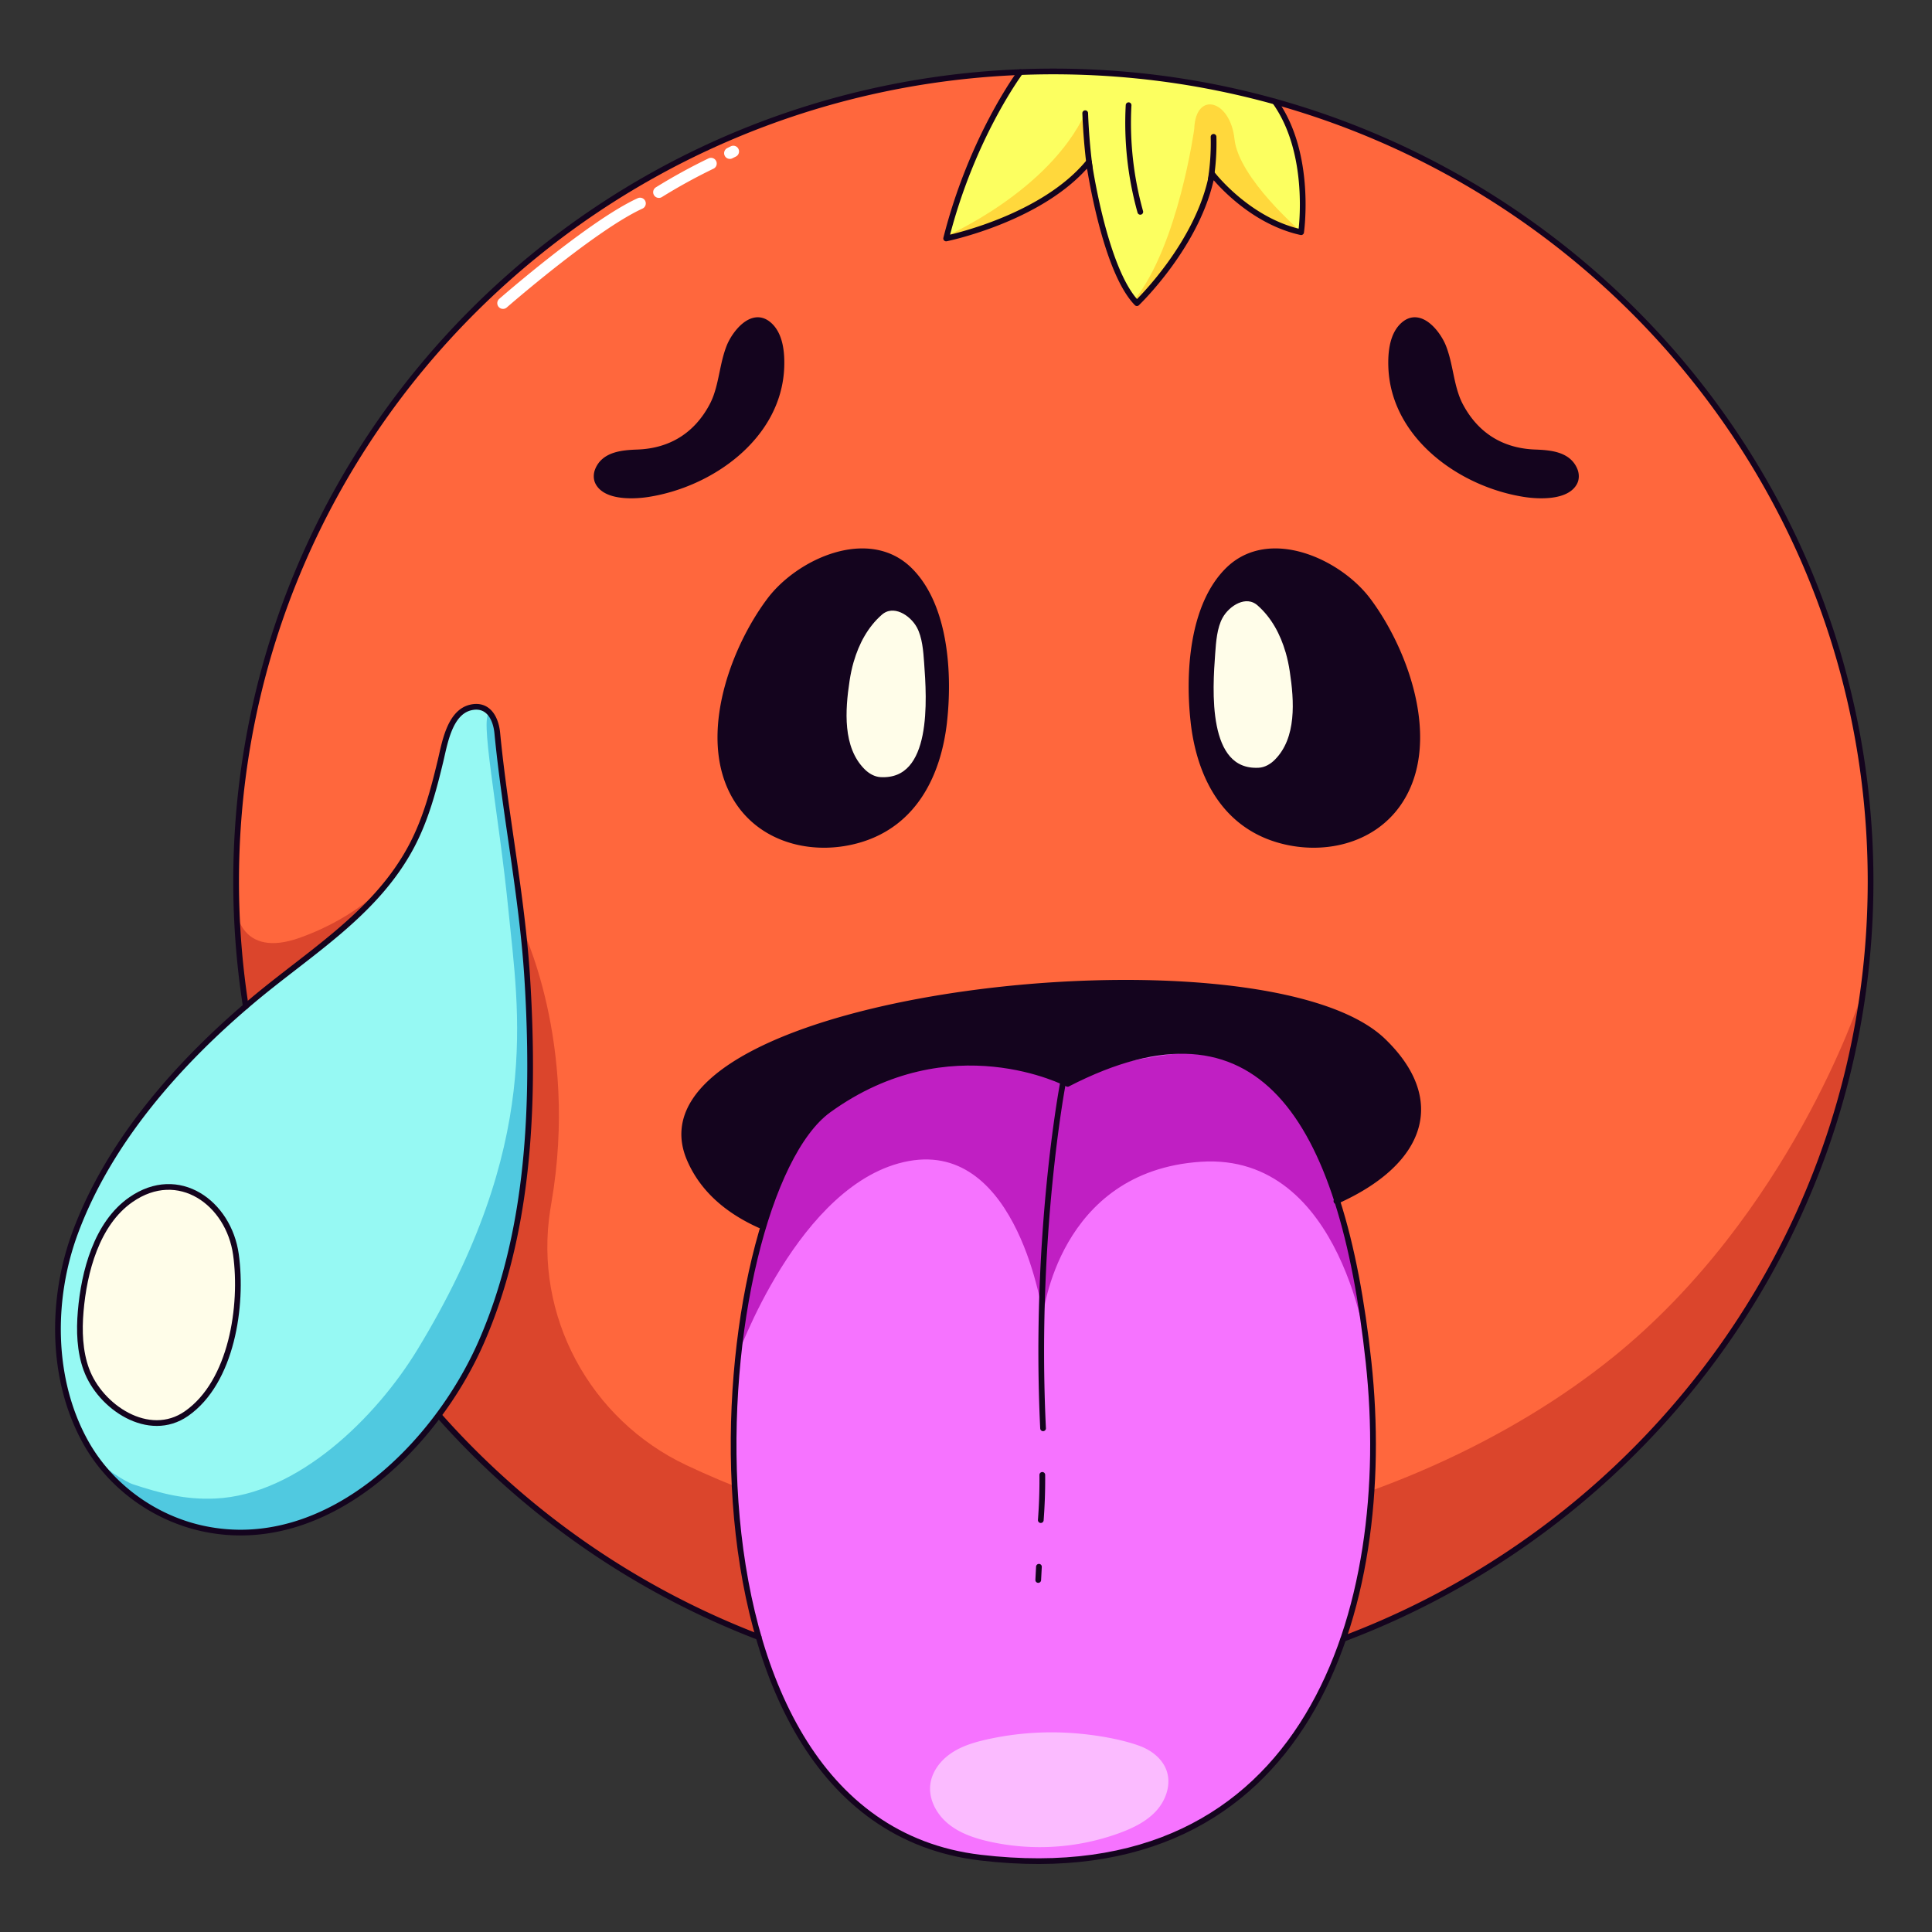<svg xmlns="http://www.w3.org/2000/svg" fill="none" viewBox="0 0 280 280"><rect x="0" y="0" width="280" height="280" fill="#333333" stroke="none"/><path fill="#FF673D" d="M194.403 237.501c44.656-16.811 76.393-59.616 76.393-109.768 0-64.827-53.025-117.38-118.439-117.38-65.414 0-118.439 52.553-118.439 117.38 0 6.158.48 12.204 1.4 18.103l27.994 59.294a118.692 118.692 0 0 0 46.334 32.116l84.757.251v.004Z"/><path fill="#14041E" d="M136.829 104.642c.781-6.877.267-16.855-5.025-22.05-5.941-5.83-16.038-1.233-20.279 4.434-5.582 7.46-10.252 20.739-4.473 29.274 3.882 5.733 11.304 7.279 17.659 5.35 7.746-2.354 11.249-9.335 12.122-17.008h-.004ZM172.974 104.641c-.781-6.877-.267-16.854 5.025-22.05 5.941-5.828 16.038-1.232 20.279 4.435 5.582 7.46 10.252 20.739 4.472 29.274-3.881 5.733-11.303 7.279-17.658 5.35-7.746-2.354-11.249-9.335-12.122-17.009h.004ZM103.863 57.28a10.469 10.469 0 0 1-.658 1.527c-2.284 4.283-5.999 6.568-10.788 6.75-2.146.08-4.805.27-5.756 2.531-.248.584-.271 1.276.019 1.837 1.125 2.157 5.102 1.998 7.105 1.7 9.223-1.38 19.065-8.322 19.456-18.389.081-2.09-.143-4.87-1.918-6.281-2.365-1.883-4.87 1.376-5.628 3.301-.889 2.261-1.044 4.732-1.832 7.02v.004ZM211.004 57.28c.182.526.395 1.036.658 1.527 2.284 4.283 5.999 6.568 10.788 6.75 2.146.08 4.805.27 5.756 2.531.248.584.271 1.276-.019 1.837-1.125 2.157-5.103 1.998-7.105 1.7-9.223-1.38-19.065-8.322-19.456-18.388-.081-2.092.143-4.871 1.918-6.282 2.365-1.883 4.87 1.376 5.628 3.301.889 2.262 1.044 4.732 1.832 7.02v.004ZM110.541 177.745c-4.956-2.137-8.697-5.319-10.6-9.776-10.2-23.901 82.907-34.11 100.522-17.094 8.926 8.621 5.722 17.616-6.78 23.198"/><path fill="#FCFF60" d="M147.576 10.446s-5.613 9.853-7.542 14.917c-1.929 5.068-2.914 8.849-2.914 8.849s-.526.452 2.988-.569c3.518-1.02 8.257-2.447 12.544-5.574 4.287-3.123 4.959-4.523 4.959-4.523s2.277 9.529 3.375 13.008c1.098 3.48 3.858 7.376 3.858 7.376s4.198-4.086 5.748-6.92c1.55-2.833 3.557-6.316 3.557-6.316l1.438-5.142s2.91 3.367 6.2 5.409c3.29 2.04 6.769 2.609 6.769 2.609s.761-6.943-.395-10.638c-1.155-3.696-2.176-6.228-2.176-6.228l-1.322-2.308s-21.377-5.141-37.087-3.95Z"/><path fill="#FFFDE9" stroke="#14041E" stroke-linecap="round" stroke-linejoin="round" stroke-width=".828" d="M123.33 95.777c-.27.932-.471 1.887-.614 2.838-.646 4.279-1.048 9.791 2.273 13.135.699.707 1.619 1.241 2.613 1.291 8.01.425 7.113-11.894 6.745-16.99-.123-1.716-.27-3.788-1.105-5.326-1.052-1.937-3.769-3.657-5.725-1.933-2.095 1.844-3.413 4.337-4.183 6.985h-.004ZM186.719 94.416c.27.931.471 1.886.614 2.837.646 4.279 1.048 9.792-2.273 13.136-.699.707-1.619 1.24-2.613 1.291-8.009.425-7.113-11.895-6.745-16.99.123-1.716.27-3.788 1.105-5.326 1.052-1.937 3.769-3.657 5.725-1.933 2.095 1.844 3.414 4.337 4.183 6.985h.004Z"/><path fill="#DB452C" d="M233.746 196.71c-28.896 23.345-83.161 39.774-134.273 15.633-14.005-6.614-22.123-21.663-19.734-36.963.054-.348.112-.7.174-1.056 4.017-23.325-4.387-40.086-4.387-40.086l-9.827 52.309c-9.594-12.451-17.874-28.621-30.948-46.913 0 0 5.377 53.547 49.952 84.306 44.57 30.758 88.739 17.043 88.739 17.043s17.044-.1 31.868-7.967c14.825-7.866 35.854-21.806 51.711-49.727 11.62-23.198 12.509-38.324 12.509-38.324s-10.167 31.06-35.78 51.749l-.004-.004Z"/><path fill="#96F9F3" d="M48.733 135.344c-3.928 3.312-8.168 6.328-12.1 9.629-10.653 8.953-20.824 20.372-25.753 33.731-3.517 9.537-3.544 21.223 1.55 30.342 3.553 6.359 9.955 10.997 17.075 12.501 17.844 3.777 33.693-12.068 40.249-27.052 6.672-15.246 7.604-32.614 6.861-49.023a206.46 206.46 0 0 0-.208-3.8c-.758-11.926-3.193-23.608-4.337-35.437-.217-2.238-1.384-4.283-3.858-3.703-3.077.719-3.773 5.269-4.38 7.789-1.013 4.21-2.115 8.362-4.14 12.22-2.706 5.153-6.638 9.157-10.955 12.803h-.004Z"/><path fill="#FFFDE9" stroke="#14041E" stroke-linecap="round" stroke-linejoin="round" stroke-width=".828" d="M12.522 198.484c1.967 5.405 9.037 10.202 14.511 6.383 6.583-4.597 8.184-15.687 7.16-23.059-1.037-7.461-8.308-12.768-15.239-7.932-4.96 3.459-6.776 10.464-7.26 16.177-.24 2.822-.147 5.772.824 8.431h.004Z"/><path fill="#F673FF" d="M154.728 157.082s-16.977-8.988-34.639 3.781c-17.659 12.768-25.614 102.709 21.983 108.353 47.598 5.648 60.103-36.302 56.272-71.8-3.83-35.498-15.833-54.656-43.616-40.338v.004Z"/><path fill="#DB452C" d="M34.22 131.819s.564 7.186 9.239 4.086c8.674-3.104 12.795-8.11 12.795-8.11s-5.006 5.918-9.166 8.941c-4.159 3.027-11.419 8.926-11.419 8.926l-1.45-13.839v-.004Z"/><path fill="#C01FC3" d="M106.682 197.011s9.076-25.815 25.01-28.741c15.934-2.926 19.464 22.386 19.464 22.386s2.168-20.925 22.892-22.285c20.724-1.361 24.168 27.898 24.168 27.898s-2.289-44.841-26.085-43.732c-12.517 1.136-17.4 4.538-17.4 4.538s-9.718-6.003-24.798-1.337c-15.079 4.666-19.216 16.262-23.247 41.273h-.004Z"/><path fill="#FFD83C" d="M137.124 34.216s14.782-6.39 20.155-17.81c-.189.395.337 7.148.337 7.148s-5.254 8.13-20.492 10.665v-.003ZM173.091 18.6s-2.292 16.916-8.709 24.907c0 0-.128.97 1.295-.48 1.422-1.45 7.565-9.227 9.227-14.898 1.662-5.67.986-8.547.986-8.547s-.565 5.717 0 6.317c.564.599 3.398 3.29 5.895 5.067 2.497 1.779 6.769 2.61 6.769 2.61s-9.038-7.728-9.645-13.426c-.607-5.698-5.598-6.996-5.826-1.55h.008Z"/><path fill="#50C9E0" d="M14.023 211.53c.739 1.036 4.125 3.216 5.23 3.579 4.117 1.353 7.616 2.266 11.95 2.068 11.933-.545 23.286-11.716 29.293-21.581 18.15-29.789 14.624-49.078 13.209-63.482-1.411-14.403-4.418-29.235-2.636-28.687 1.124.905 2.385 14.566 2.385 14.566l2.03 14.079s5.214 32.502-3.778 57.439c-8.991 24.937-27.782 31.018-27.782 31.018s-18.566 6.877-29.9-9.007v.008Z"/><path fill="#FBBBFF" d="M143.138 252.07c-1.84.406-3.692.947-5.257 1.998-1.566 1.052-2.83 2.683-3.054 4.554-.259 2.161.912 4.314 2.598 5.694 1.681 1.38 3.811 2.095 5.933 2.574a33.643 33.643 0 0 0 18.926-1.248c1.953-.723 3.893-1.666 5.293-3.205 1.399-1.538 2.176-3.788 1.515-5.763-.58-1.736-2.165-2.989-3.881-3.626-2.838-1.056-6.73-1.659-9.761-1.875a43.068 43.068 0 0 0-12.316.897h.004Z"/><path stroke="#14041E" stroke-linecap="round" stroke-linejoin="round" stroke-width=".828" d="M35.62 145.838a117.49 117.49 0 0 1-1.4-18.103c0-64.826 53.025-117.38 118.439-117.38 65.414 0 118.439 52.554 118.439 117.38 0 50.153-31.737 92.957-76.393 109.769M109.944 237.253a118.701 118.701 0 0 1-46.334-32.116"/><path stroke="#14041E" stroke-linecap="round" stroke-linejoin="round" stroke-width=".828" d="M136.829 104.647c.781-6.877.267-16.854-5.025-22.05-5.941-5.829-16.038-1.232-20.279 4.434-5.582 7.461-10.252 20.74-4.473 29.275 3.882 5.733 11.304 7.279 17.659 5.35 7.746-2.354 11.249-9.336 12.122-17.009h-.004ZM172.974 104.647c-.781-6.877-.267-16.854 5.025-22.05 5.941-5.829 16.038-1.232 20.279 4.434 5.582 7.461 10.252 20.74 4.472 29.275-3.881 5.733-11.303 7.279-17.658 5.35-7.746-2.354-11.249-9.336-12.122-17.009h.004ZM103.863 57.287a10.469 10.469 0 0 1-.658 1.527c-2.284 4.283-5.999 6.567-10.788 6.75-2.146.08-4.805.27-5.756 2.531-.248.584-.271 1.276.019 1.836 1.125 2.157 5.102 1.999 7.105 1.701 9.223-1.38 19.065-8.323 19.456-18.389.081-2.091-.143-4.87-1.918-6.281-2.365-1.883-4.87 1.376-5.628 3.3-.889 2.262-1.044 4.733-1.832 7.02v.005ZM211.004 57.287c.182.526.395 1.036.658 1.527 2.284 4.283 5.999 6.567 10.788 6.749 2.146.081 4.805.27 5.756 2.532.248.584.271 1.276-.019 1.836-1.125 2.157-5.103 1.999-7.105 1.701-9.223-1.38-19.065-8.323-19.456-18.389-.081-2.091.143-4.87 1.918-6.281 2.365-1.883 4.87 1.376 5.628 3.3.889 2.262 1.044 4.732 1.832 7.02v.005ZM48.733 135.346c-3.928 3.313-8.168 6.328-12.1 9.629-10.653 8.953-20.824 20.372-25.753 33.732-3.517 9.536-3.544 21.222 1.55 30.341 3.553 6.359 9.955 10.998 17.075 12.502 17.844 3.776 33.693-12.069 40.249-27.052 6.672-15.246 7.604-32.614 6.861-49.024a206.46 206.46 0 0 0-.208-3.8c-.758-11.925-3.193-23.607-4.337-35.436-.217-2.238-1.384-4.283-3.858-3.703-3.077.719-3.773 5.269-4.38 7.789-1.013 4.21-2.115 8.361-4.14 12.219-2.706 5.153-6.638 9.158-10.955 12.803h-.004ZM147.878 10.45s-7.035 9.386-10.754 24.11c0 0 13.932-2.822 20.689-11.094 0 0 2.219 15.628 6.958 20.472 0 0 8.976-8.57 10.889-18.756 0 0 5.142 6.757 12.908 8.47 0 0 1.643-11.354-3.8-18.93M110.541 177.748c-4.956-2.138-8.697-5.319-10.6-9.776-10.2-23.901 82.907-34.111 100.522-17.094 8.926 8.62 5.722 17.616-6.78 23.198"/><path stroke="#14041E" stroke-linecap="round" stroke-linejoin="round" stroke-width=".828" d="M154.728 157.085s-16.977-8.988-34.639 3.78c-17.659 12.768-25.614 102.71 21.983 108.354 47.598 5.647 60.103-36.302 56.272-71.8-3.83-35.498-15.833-54.657-43.616-40.338v.004Z"/><path stroke="#14041E" stroke-linecap="round" stroke-linejoin="round" stroke-width=".828" d="M154.029 157.083s-4.205 22.084-2.86 49.917M157.277 16.404c.101 2.683.325 5.358.669 8.017M163.564 15.246a47.85 47.85 0 0 0 1.697 15.455M175.474 26.037c.324-2.049.456-4.128.402-6.204M151.059 213.752a77.024 77.024 0 0 1-.22 6.553M150.57 227.066l-.1 1.917"/><path stroke="#fff" stroke-linecap="round" stroke-linejoin="round" stroke-width="1.657" d="M72.898 43.938S85.806 32.665 92.764 29.48M95.49 27.854a81.912 81.912 0 0 1 7.554-4.152M105.774 22.2l.503-.252"/></svg>